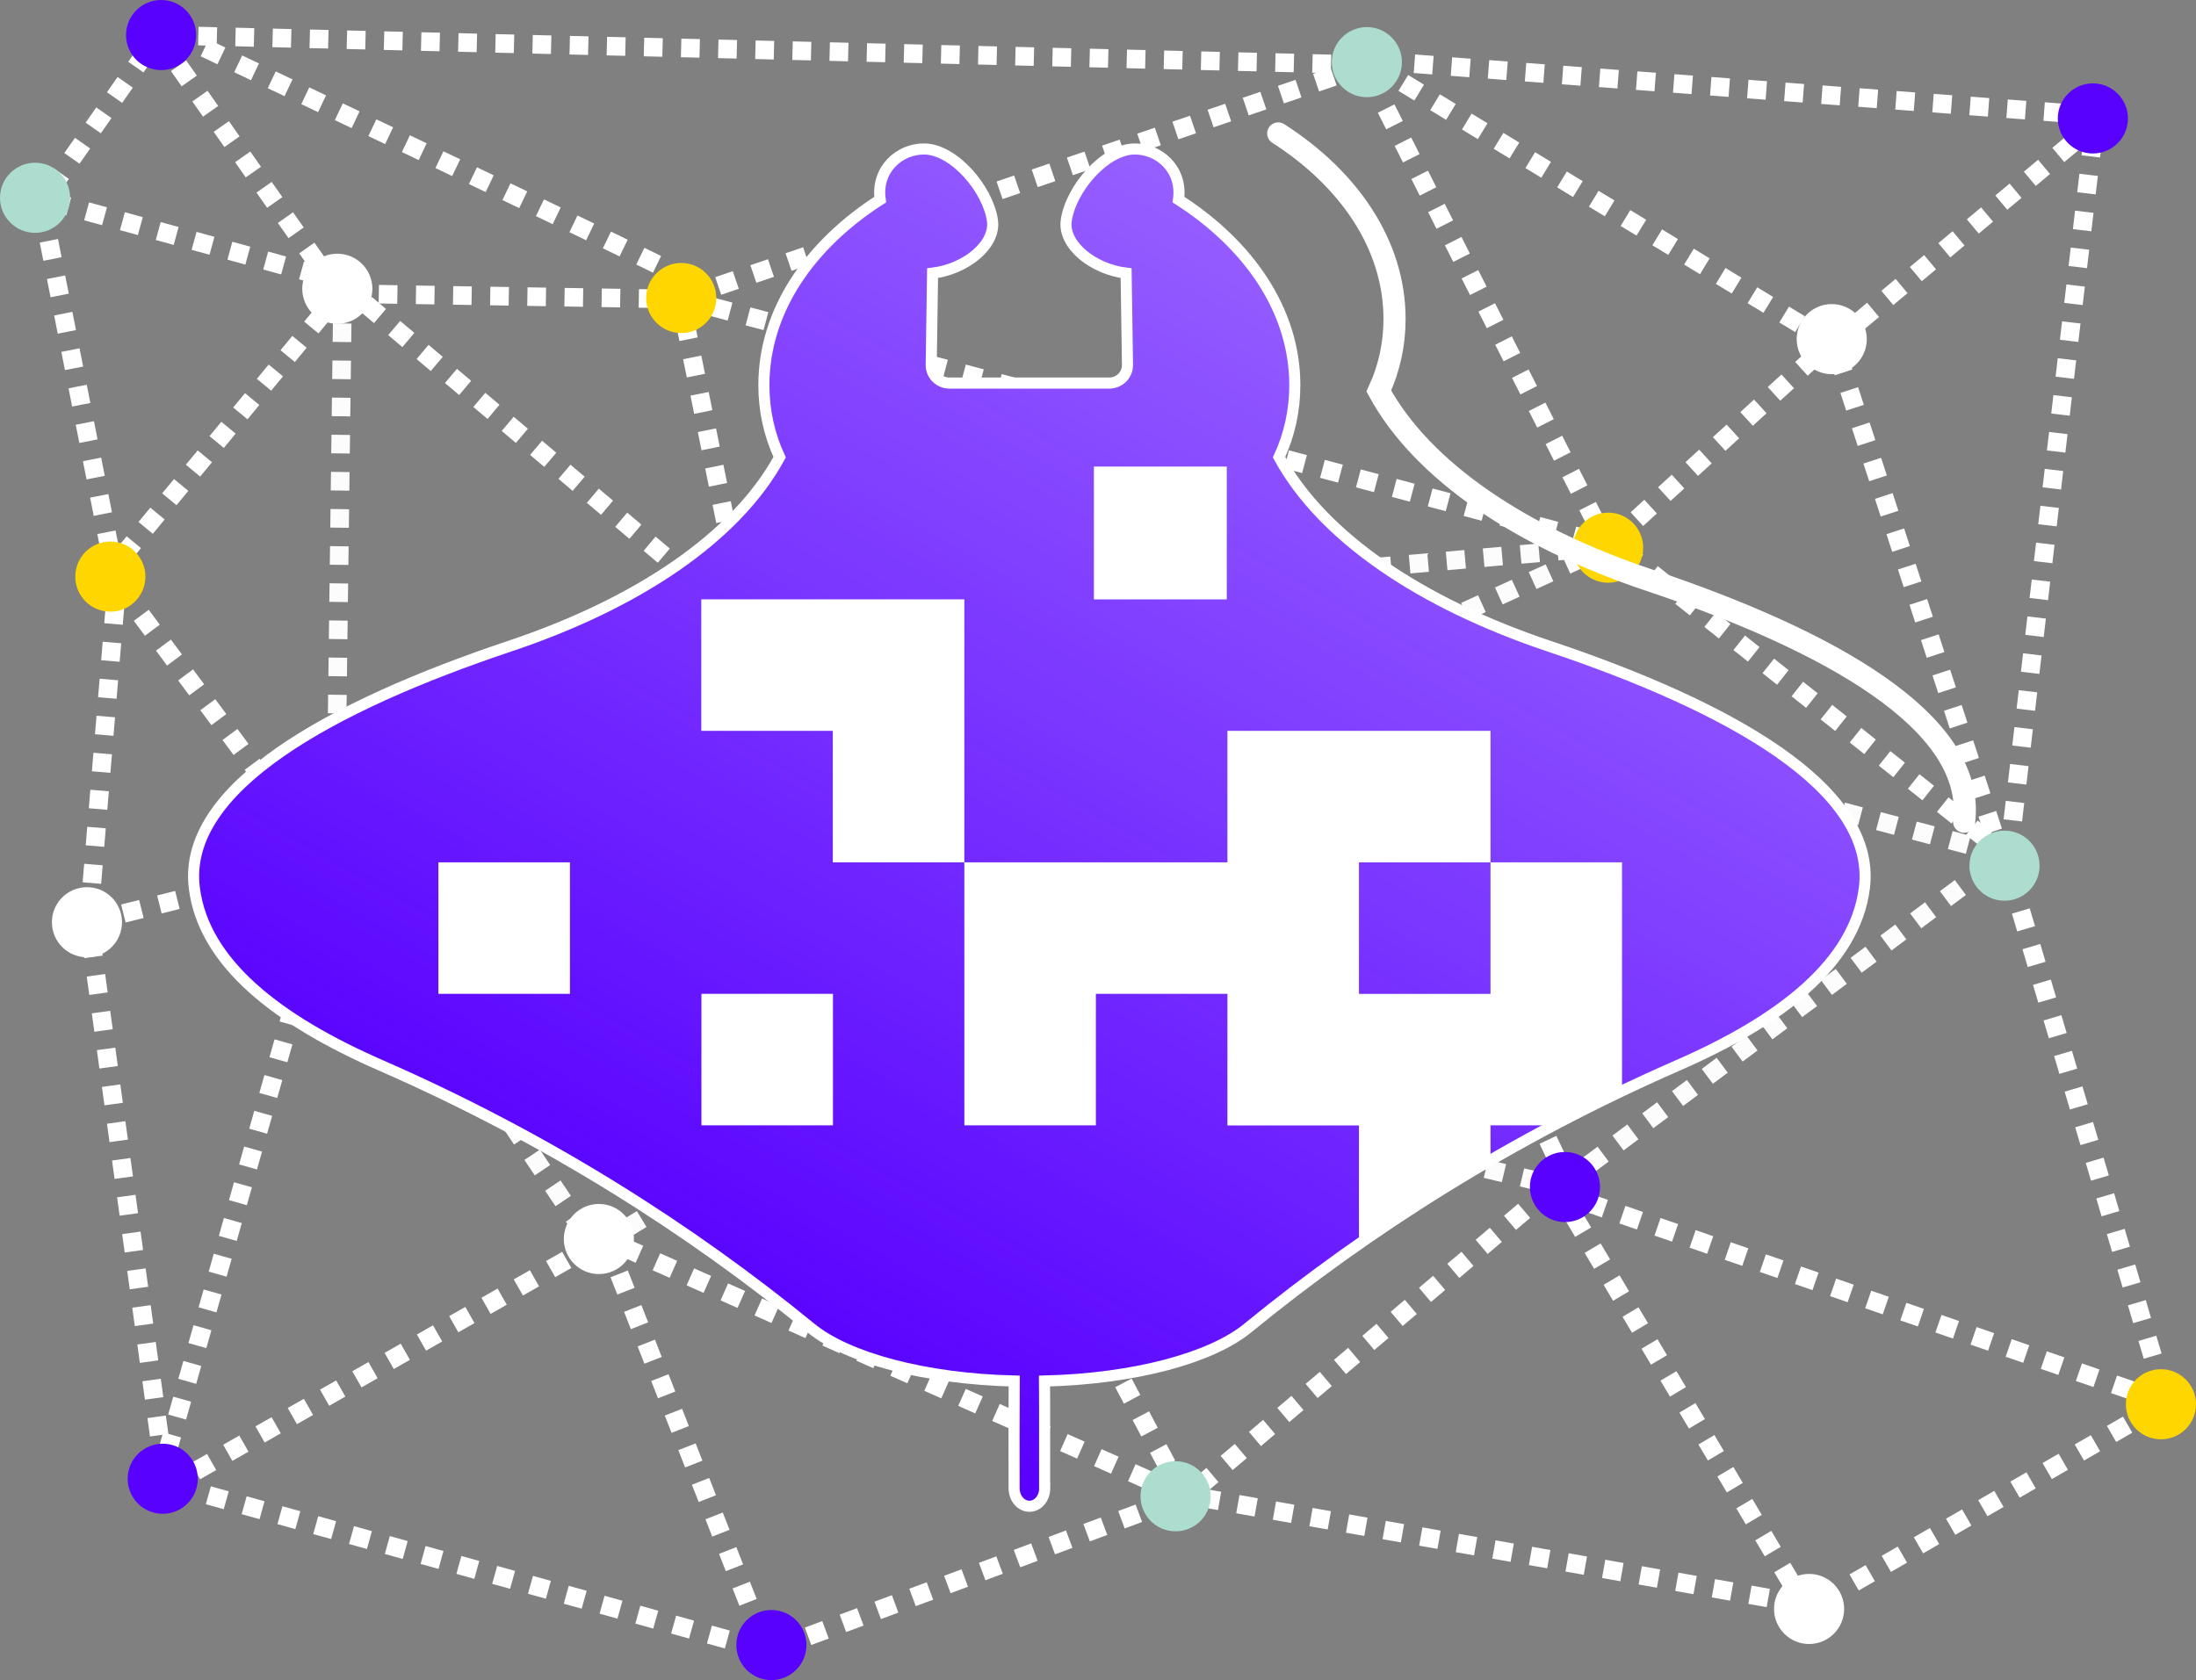 <?xml version="1.0" encoding="UTF-8" standalone="no"?>
<!-- Created with Inkscape (http://www.inkscape.org/) -->

<svg
   width="41.971mm"
   height="32.118mm"
   viewBox="0 0 41.971 32.118"
   version="1.1"
   id="svg5"
   inkscape:version="1.3.2 (091e20e, 2023-11-25)"
   sodipodi:docname="logo.svg"
   inkscape:export-filename="light-logo.png"
   inkscape:export-xdpi="1000"
   inkscape:export-ydpi="1000"
   xmlns:inkscape="http://www.inkscape.org/namespaces/inkscape"
   xmlns:sodipodi="http://sodipodi.sourceforge.net/DTD/sodipodi-0.dtd"
   xmlns:xlink="http://www.w3.org/1999/xlink"
   xmlns="http://www.w3.org/2000/svg"
   xmlns:svg="http://www.w3.org/2000/svg">
  <rect x="0" y="0" width="41.971" height="32.118" fill="#808080" stroke="none"/>
  <sodipodi:namedview
     id="namedview7"
     pagecolor="#545454"
     bordercolor="#999999"
     borderopacity="1"
     inkscape:showpageshadow="0"
     inkscape:pageopacity="0"
     inkscape:pagecheckerboard="0"
     inkscape:deskcolor="#d1d1d1"
     inkscape:document-units="mm"
     showgrid="false"
     inkscape:zoom="5.306515"
     inkscape:cx="79.713334"
     inkscape:cy="55.686265"
     inkscape:window-width="2560"
     inkscape:window-height="1373"
     inkscape:window-x="0"
     inkscape:window-y="0"
     inkscape:window-maximized="1"
     inkscape:current-layer="layer1" />
  <defs
     id="defs2">
    <linearGradient
       id="swatch31"
       inkscape:swatch="solid">
      <stop
         style="stop-color:#ffffff;stop-opacity:1;"
         offset="0"
         id="stop31" />
    </linearGradient>
    <linearGradient
       id="swatch30"
       inkscape:swatch="solid">
      <stop
         style="stop-color:#adddcf;stop-opacity:1;"
         offset="0"
         id="stop30" />
    </linearGradient>
    <linearGradient
       id="swatch29"
       inkscape:swatch="solid">
      <stop
         style="stop-color:#ffd600;stop-opacity:1;"
         offset="0"
         id="stop29" />
    </linearGradient>
    <linearGradient
       id="swatch28"
       inkscape:swatch="solid">
      <stop
         style="stop-color:#5801ff;stop-opacity:1;"
         offset="0"
         id="stop28" />
    </linearGradient>
    <linearGradient
       inkscape:collect="always"
       xlink:href="#linearGradient27301"
       id="linearGradient27303"
       x1="53.879"
       y1="101.624"
       x2="96.988"
       y2="25.392"
       gradientUnits="userSpaceOnUse"
       gradientTransform="matrix(0.265,0,0,0.265,57.839,205.297)" />
    <linearGradient
       inkscape:collect="always"
       id="linearGradient27301">
      <stop
         style="stop-color:#5801ff;stop-opacity:1;"
         offset="0"
         id="stop27297" />
      <stop
         style="stop-color:#5801ff;stop-opacity:0.635;"
         offset="1"
         id="stop27299" />
    </linearGradient>
  </defs>
  <g
     inkscape:groupmode="layer"
     id="layer2"
     inkscape:label="Calque 2"
     style="display:inline"
     transform="translate(3.592,2.34)">
    <g
       id="g31"
       style="display:inline"
       inkscape:label="lines">
      <path
         style="fill:none;stroke:#ffffff;stroke-width:0.355;stroke-linecap:butt;stroke-linejoin:miter;stroke-dasharray:0.355, 0.355;stroke-dashoffset:0;stroke-opacity:1"
         d="m 2.885,3.272 -3.464,-4.923 -2.225,3.175 1.444,7.313 -0.538,6.449 1.475,10.733 11.489,3.194 L 7.982,21.35 18.946,26.216 31.066,28.361 37.812,24.468 34.776,14.213 36.46,-0.133 22.51,-1.192 31.388,4.208 27.155,8.076 9.463,3.378 Z"
         id="path11" />
      <path
         style="fill:none;stroke:#fcfcfc;stroke-width:0.355;stroke-linecap:butt;stroke-linejoin:miter;stroke-dasharray:0.355, 0.355;stroke-dashoffset:0;stroke-opacity:1"
         d="M 2.957,3.133 2.816,14.134 7.772,21.513 14.336,17.514 26.221,20.34 34.721,13.995 21.75,10.56 27.11,8.115 10.716,9.554 2.808,14.088"
         id="path12"
         sodipodi:nodetypes="cccccccccc" />
      <path
         style="fill:none;stroke:#ffffff;stroke-width:0.355px;stroke-linecap:butt;stroke-linejoin:miter;stroke-dasharray:0.355, 0.355;stroke-dashoffset:0;stroke-opacity:1"
         d="m -1.923,15.296 4.748,-1.192"
         id="path13" />
      <path
         style="fill:none;stroke:#ffffff;stroke-width:0.355;stroke-linecap:butt;stroke-linejoin:miter;stroke-dasharray:0.355, 0.355;stroke-dashoffset:0;stroke-opacity:1"
         d="M -0.511,-1.668 22.593,-1.1"
         id="path14" />
      <path
         style="fill:none;stroke:#ffffff;stroke-width:0.355px;stroke-linecap:butt;stroke-linejoin:miter;stroke-dasharray:0.355, 0.355;stroke-dashoffset:0;stroke-opacity:1"
         d="m 36.564,-0.061 -5.167,4.322"
         id="path15" />
      <path
         style="fill:none;stroke:#ffffff;stroke-width:0.355;stroke-linecap:butt;stroke-linejoin:miter;stroke-dasharray:0.355, 0.355;stroke-dashoffset:0;stroke-opacity:1"
         d="M 22.57,-1.103 9.454,3.358"
         id="path16" />
      <path
         style="fill:none;stroke:#ffffff;stroke-width:0.355;stroke-linecap:butt;stroke-linejoin:miter;stroke-dasharray:0.355, 0.355;stroke-dashoffset:0;stroke-opacity:1"
         d="M 26.45,20.412 21.802,10.621 14.106,17.599 10.688,9.686 9.408,3.355"
         id="path17"
         sodipodi:nodetypes="ccccc" />
      <path
         style="fill:none;stroke:#ffffff;stroke-width:0.355px;stroke-linecap:butt;stroke-linejoin:miter;stroke-dasharray:0.355, 0.355;stroke-dashoffset:0;stroke-opacity:1"
         d="M 37.819,24.471 26.223,20.469 31.055,28.61"
         id="path18" />
      <path
         style="fill:none;stroke:#ffffff;stroke-width:0.355px;stroke-linecap:butt;stroke-linejoin:miter;stroke-dasharray:0.355, 0.355;stroke-dashoffset:0;stroke-opacity:1"
         d="M 26.08,20.348 19.052,26.306 14.4,17.541 2.798,14.147 -0.545,25.944"
         id="path19" />
      <path
         style="fill:none;stroke:#ffffff;stroke-width:0.355px;stroke-linecap:butt;stroke-linejoin:miter;stroke-dasharray:0.355, 0.355;stroke-dashoffset:0;stroke-opacity:1"
         d="M 2.71,14.265 -1.408,8.729"
         id="path20" />
      <path
         style="fill:none;stroke:#ffffff;stroke-width:0.355px;stroke-linecap:butt;stroke-linejoin:miter;stroke-dasharray:0.355, 0.355;stroke-dashoffset:0;stroke-opacity:1"
         d="m 27.426,8.18 7.653,6.087"
         id="path21" />
      <path
         style="fill:none;stroke:#ffffff;stroke-width:0.355px;stroke-linecap:butt;stroke-linejoin:miter;stroke-dasharray:0.355, 0.355;stroke-dashoffset:0;stroke-opacity:1"
         d="M 10.722,9.657 2.863,3.019 -3.179,1.359"
         id="path22" />
      <path
         style="fill:none;stroke:#ffffff;stroke-width:0.355px;stroke-linecap:butt;stroke-linejoin:miter;stroke-dasharray:0.355, 0.355;stroke-dashoffset:0;stroke-opacity:1"
         d="M 3.037,3.1 -1.501,8.59"
         id="path23" />
      <path
         style="fill:none;stroke:#ffffff;stroke-width:0.355px;stroke-linecap:butt;stroke-linejoin:miter;stroke-dasharray:0.355, 0.355;stroke-dashoffset:0;stroke-opacity:1"
         d="M 27.239,8.282 C 26.922,7.703 22.472,-1.113 22.472,-1.113"
         id="path24" />
      <path
         style="fill:none;stroke:#ffffff;stroke-width:0.355px;stroke-linecap:butt;stroke-linejoin:miter;stroke-dasharray:0.355, 0.355;stroke-dashoffset:0;stroke-opacity:1"
         d="M 9.599,3.033 C 9.369,2.87 -0.085,-1.616 -0.085,-1.616"
         id="path25" />
      <path
         style="fill:none;stroke:#ffffff;stroke-width:0.355px;stroke-linecap:butt;stroke-linejoin:miter;stroke-dasharray:0.355, 0.355;stroke-dashoffset:0;stroke-opacity:1"
         d="M 21.567,10.664 10.663,9.678"
         id="path26" />
      <path
         style="fill:none;stroke:#ffffff;stroke-width:0.355px;stroke-linecap:butt;stroke-linejoin:miter;stroke-dasharray:0.355, 0.355;stroke-dashoffset:0;stroke-opacity:1"
         d="m 7.857,21.394 -8.271,4.708"
         id="path27" />
      <path
         style="display:inline;fill:none;stroke:#ffffff;stroke-width:0.355;stroke-linecap:butt;stroke-linejoin:miter;stroke-dasharray:0.355, 0.355;stroke-dashoffset:0;stroke-opacity:1"
         d="m 11.187,29.188 7.723,-2.873"
         id="path28"
         sodipodi:nodetypes="cc" />
      <path
         style="display:inline;fill:none;stroke:#ffffff;stroke-width:0.355;stroke-linecap:butt;stroke-linejoin:miter;stroke-opacity:1;stroke-dasharray:0.355, 0.355;stroke-dashoffset:0"
         d="M 34.721,14.23 31.419,4.095"
         id="path31" />
    </g>
    <g
       id="g32"
       inkscape:label="circles">
      <circle
         style="fill:url(#swatch30);fill-opacity:1;fill-rule:evenodd;stroke:none;stroke-width:0.284;stroke-linecap:round;stroke-linejoin:round;stroke-miterlimit:5;stroke-dasharray:none;stroke-opacity:0.999;paint-order:stroke fill markers"
         id="path1"
         cx="-2.922"
         cy="1.441"
         r="0.67" />
      <circle
         style="fill:url(#swatch28);fill-opacity:1;fill-rule:evenodd;stroke:none;stroke-width:0.284;stroke-linecap:round;stroke-linejoin:round;stroke-miterlimit:5;stroke-dasharray:none;stroke-opacity:0.999;paint-order:stroke fill markers"
         id="path1-5"
         cx="-0.513"
         cy="-1.67"
         r="0.67" />
      <circle
         style="fill:#ffffff;fill-opacity:1;fill-rule:evenodd;stroke:none;stroke-width:0.284;stroke-linecap:round;stroke-linejoin:round;stroke-miterlimit:5;stroke-dasharray:none;stroke-opacity:0.999;paint-order:stroke fill markers"
         id="path1-5-6"
         cx="2.855"
         cy="3.18"
         r="0.67" />
      <circle
         style="fill:url(#swatch29);fill-opacity:1;fill-rule:evenodd;stroke:none;stroke-width:0.284;stroke-linecap:round;stroke-linejoin:round;stroke-miterlimit:5;stroke-dasharray:none;stroke-opacity:0.999;paint-order:stroke fill markers"
         id="path1-5-6-2"
         cx="9.428"
         cy="3.357"
         r="0.67" />
      <circle
         style="fill:url(#swatch29);fill-opacity:1;fill-rule:evenodd;stroke:none;stroke-width:0.284;stroke-linecap:round;stroke-linejoin:round;stroke-miterlimit:5;stroke-dasharray:none;stroke-opacity:0.999;paint-order:stroke fill markers"
         id="path1-5-6-2-9"
         cx="-1.483"
         cy="8.683"
         r="0.67" />
      <circle
         style="fill:url(#swatch28);fill-opacity:1;fill-rule:evenodd;stroke:none;stroke-width:0.284;stroke-linecap:round;stroke-linejoin:round;stroke-miterlimit:5;stroke-dasharray:none;stroke-opacity:0.999;paint-order:stroke fill markers"
         id="path1-5-6-2-9-1"
         cx="10.758"
         cy="9.589"
         r="0.67" />
      <circle
         style="fill:url(#swatch30);fill-opacity:1;fill-rule:evenodd;stroke:none;stroke-width:0.284;stroke-linecap:round;stroke-linejoin:round;stroke-miterlimit:5;stroke-dasharray:none;stroke-opacity:0.999;paint-order:stroke fill markers"
         id="path1-5-6-2-9-1-2"
         cx="2.783"
         cy="14.093"
         r="0.67" />
      <circle
         style="fill:#ffffff;fill-opacity:1;fill-rule:evenodd;stroke:none;stroke-width:0.284;stroke-linecap:round;stroke-linejoin:round;stroke-miterlimit:5;stroke-dasharray:none;stroke-opacity:0.999;paint-order:stroke fill markers"
         id="path1-5-6-2-9-1-2-7"
         cx="-1.93"
         cy="15.29"
         r="0.67" />
      <circle
         style="fill:url(#swatch28);fill-opacity:1;fill-rule:evenodd;stroke:none;stroke-width:0.284;stroke-linecap:round;stroke-linejoin:round;stroke-miterlimit:5;stroke-dasharray:none;stroke-opacity:0.999;paint-order:stroke fill markers"
         id="path1-5-6-2-9-1-2-7-0"
         cx="-0.482"
         cy="25.929"
         r="0.67" />
      <circle
         style="fill:#ffffff;fill-opacity:1;fill-rule:evenodd;stroke:none;stroke-width:0.284;stroke-linecap:round;stroke-linejoin:round;stroke-miterlimit:5;stroke-dasharray:none;stroke-opacity:0.999;paint-order:stroke fill markers"
         id="path1-5-6-2-9-1-2-7-0-9"
         cx="7.854"
         cy="21.346"
         r="0.67" />
      <circle
         style="fill:url(#swatch29);fill-opacity:1;fill-rule:evenodd;stroke:none;stroke-width:0.284;stroke-linecap:round;stroke-linejoin:round;stroke-miterlimit:5;stroke-dasharray:none;stroke-opacity:0.999;paint-order:stroke fill markers"
         id="path1-5-6-2-9-1-2-7-0-9-3"
         cx="14.196"
         cy="17.504"
         r="0.67" />
      <circle
         style="fill:url(#swatch30);fill-opacity:1;fill-rule:evenodd;stroke:none;stroke-width:0.284;stroke-linecap:round;stroke-linejoin:round;stroke-miterlimit:5;stroke-dasharray:none;stroke-opacity:0.999;paint-order:stroke fill markers"
         id="path1-5-6-2-9-1-2-7-0-9-3-6"
         cx="22.532"
         cy="-1.152"
         r="0.67" />
      <circle
         style="fill:#ffffff;fill-opacity:1;fill-rule:evenodd;stroke:none;stroke-width:0.284;stroke-linecap:round;stroke-linejoin:round;stroke-miterlimit:5;stroke-dasharray:none;stroke-opacity:0.999;paint-order:stroke fill markers"
         id="path1-5-6-2-9-1-2-7-0-9-3-6-0"
         cx="21.672"
         cy="10.576"
         r="0.67" />
      <circle
         style="fill:url(#swatch29);fill-opacity:1;fill-rule:evenodd;stroke:none;stroke-width:0.284;stroke-linecap:round;stroke-linejoin:round;stroke-miterlimit:5;stroke-dasharray:none;stroke-opacity:0.999;paint-order:stroke fill markers"
         id="path1-5-6-2-9-1-2-7-0-9-3-6-0-6"
         cx="27.143"
         cy="8.13"
         r="0.67" />
      <circle
         style="fill:#ffffff;fill-opacity:1;fill-rule:evenodd;stroke:none;stroke-width:0.284;stroke-linecap:round;stroke-linejoin:round;stroke-miterlimit:5;stroke-dasharray:none;stroke-opacity:0.999;paint-order:stroke fill markers"
         id="path1-5-6-2-9-1-2-7-0-9-3-6-0-6-2"
         cx="31.417"
         cy="4.143"
         r="0.67" />
      <circle
         style="fill:url(#swatch28);fill-opacity:1;fill-rule:evenodd;stroke:none;stroke-width:0.284;stroke-linecap:round;stroke-linejoin:round;stroke-miterlimit:5;stroke-dasharray:none;stroke-opacity:0.999;paint-order:stroke fill markers"
         id="path1-5-6-2-9-1-2-7-0-9-3-6-0-6-2-6"
         cx="36.408"
         cy="-0.076"
         r="0.67" />
      <circle
         style="fill:url(#swatch30);fill-opacity:1;fill-rule:evenodd;stroke:none;stroke-width:0.284;stroke-linecap:round;stroke-linejoin:round;stroke-miterlimit:5;stroke-dasharray:none;stroke-opacity:0.999;paint-order:stroke fill markers"
         id="path1-5-6-2-9-1-2-7-0-9-3-6-0-6-2-6-1"
         cx="34.719"
         cy="14.209"
         r="0.67" />
      <circle
         style="fill:url(#swatch28);fill-opacity:1;fill-rule:evenodd;stroke:none;stroke-width:0.284;stroke-linecap:round;stroke-linejoin:round;stroke-miterlimit:5;stroke-dasharray:none;stroke-opacity:0.999;paint-order:stroke fill markers"
         id="path1-5-6-2-9-1-2-7-0-9-3-6-0-6-2-6-1-8"
         cx="26.318"
         cy="20.352"
         r="0.67" />
      <circle
         style="fill:url(#swatch30);fill-opacity:1;fill-rule:evenodd;stroke:none;stroke-width:0.284;stroke-linecap:round;stroke-linejoin:round;stroke-miterlimit:5;stroke-dasharray:none;stroke-opacity:0.999;paint-order:stroke fill markers"
         id="path1-5-6-2-9-1-2-7-0-9-3-6-0-6-2-6-1-8-7"
         cx="18.876"
         cy="26.264"
         r="0.67" />
      <circle
         style="fill:#ffffff;fill-opacity:1;fill-rule:evenodd;stroke:none;stroke-width:0.284;stroke-linecap:round;stroke-linejoin:round;stroke-miterlimit:5;stroke-dasharray:none;stroke-opacity:0.999;paint-order:stroke fill markers"
         id="path1-5-6-2-9-1-2-7-0-9-3-6-0-6-2-6-1-8-7-9"
         cx="30.984"
         cy="28.418"
         r="0.67" />
      <circle
         style="fill:url(#swatch29);fill-opacity:1;fill-rule:evenodd;stroke:none;stroke-width:0.284;stroke-linecap:round;stroke-linejoin:round;stroke-miterlimit:5;stroke-dasharray:none;stroke-opacity:0.999;paint-order:stroke fill markers"
         id="path1-5-6-2-9-1-2-7-0-9-3-6-0-6-2-6-1-8-7-9-2"
         cx="37.709"
         cy="24.505"
         r="0.67" />
      <circle
         style="fill:url(#swatch28);fill-opacity:1;fill-rule:evenodd;stroke:none;stroke-width:0.284;stroke-linecap:round;stroke-linejoin:round;stroke-miterlimit:5;stroke-dasharray:none;stroke-opacity:0.999;paint-order:stroke fill markers"
         id="path1-5-6-2-9-1-2-7-0-9-3-6-0-6-2-6-1-8-7-9-2-0"
         cx="11.151"
         cy="29.108"
         r="0.67" />
    </g>
  </g>
  <g
     inkscape:label="Calque 1"
     inkscape:groupmode="layer"
     id="layer1"
     transform="translate(-57.732,-206.636)"
     style="display:inline">
    <path
       style="display:inline;fill:#ffffff;fill-opacity:1;stroke:#000000;stroke-width:0.212;stroke-linecap:round;stroke-dasharray:none;stroke-opacity:0;paint-order:fill markers stroke"
       d="m 77.697,235.083 c -0.002,-0.68 0.004,-1.369 -0.002,-2.046 1.715,-0.042 3.184,-0.439 3.885,-1.013 2.287,-1.872 5.034,-3.628 8.224,-5.023 1.944,-0.85 3.38,-1.943 3.561,-3.392 0.238,-1.914 -2.619,-3.478 -6.027,-4.62 -2.447,-0.82 -4.328,-2.085 -5.16,-3.613 0.199,-0.429 0.301,-0.893 0.301,-1.377 0,-1.431 -0.887,-2.692 -2.223,-3.547 0.081,-0.579 -0.371,-0.974 -0.844,-0.968 -0.57,0.008 -1.215,0.767 -1.301,1.366 -0.068,0.469 0.514,0.933 1.144,1.008 l 0.026,1.753 c 0.003,0.193 -0.155,0.348 -0.348,0.348 -1.018,0 -2.037,0 -3.055,0 -0.193,0 -0.351,-0.155 -0.348,-0.348 l 0.026,-1.753 c 0.63,-0.075 1.211,-0.539 1.144,-1.008 -0.087,-0.599 -0.731,-1.358 -1.301,-1.366 -0.473,-0.006 -0.926,0.389 -0.844,0.968 -1.336,0.855 -2.223,2.116 -2.223,3.547 0,0.483 0.101,0.947 0.301,1.377 -0.832,1.529 -2.713,2.794 -5.16,3.613 -3.408,1.142 -6.265,2.706 -6.027,4.62 0.18,1.449 1.617,2.542 3.561,3.392 3.19,1.395 5.937,3.151 8.224,5.023 0.701,0.574 2.17,0.971 3.885,1.013 -0.005,0.678 -0.002,1.365 -0.002,2.046 0,0.193 0.13,0.348 0.293,0.348 0.163,0 0.293,-0.155 0.293,-0.348 z"
       id="path454-7"
       inkscape:label="manta-background" />
    <path
       id="path2014"
       style="display:inline;fill:url(#linearGradient27303);fill-opacity:1;stroke:#000000;stroke-width:0.212;stroke-linecap:round;stroke-dasharray:none;stroke-opacity:0;paint-order:fill markers stroke"
       inkscape:label="manta-body-v2"
       d="m 75.397,209.486 c -0.473,-0.006 -0.926,0.389 -0.844,0.968 -1.336,0.855 -2.223,2.116 -2.223,3.547 0,0.483 0.101,0.947 0.301,1.377 -0.832,1.529 -2.713,2.794 -5.16,3.613 -3.408,1.142 -6.265,2.706 -6.027,4.62 0.18,1.449 1.617,2.542 3.561,3.392 3.19,1.395 5.937,3.151 8.224,5.023 0.701,0.574 2.17,0.971 3.885,1.013 -0.005,0.678 -0.002,1.365 -0.002,2.046 0,0.193 0.13,0.348 0.293,0.348 0.163,0 0.293,-0.155 0.293,-0.348 -0.002,-0.68 0.003,-1.369 -0.003,-2.046 1.715,-0.042 3.184,-0.439 3.885,-1.013 0.668,-0.547 1.38,-1.082 2.125,-1.602 v -2.273 H 81.191 V 225.635 H 78.677 v 2.514 h -2.514 v -2.514 -2.514 h -2.514 v -2.514 h -2.514 v -2.514 h 2.514 2.514 v 2.514 2.514 h 5.028 v -2.514 h 2.514 2.514 v 2.514 h 2.514 v 2.514 1.858 c 0.352,-0.168 0.708,-0.333 1.072,-0.492 1.944,-0.85 3.38,-1.943 3.561,-3.392 0.238,-1.914 -2.619,-3.478 -6.027,-4.62 -2.447,-0.82 -4.328,-2.085 -5.16,-3.613 0.199,-0.429 0.301,-0.893 0.301,-1.377 0,-1.431 -0.887,-2.692 -2.223,-3.547 0.081,-0.579 -0.371,-0.974 -0.844,-0.968 -0.57,0.008 -1.215,0.767 -1.301,1.366 -0.068,0.469 0.514,0.933 1.144,1.008 l 0.026,1.753 c 0.003,0.193 -0.155,0.348 -0.348,0.348 -1.018,0 -2.036,0 -3.055,0 -0.193,0 -0.351,-0.155 -0.348,-0.348 l 0.026,-1.753 c 0.63,-0.075 1.211,-0.539 1.144,-1.008 -0.087,-0.599 -0.731,-1.358 -1.301,-1.366 z m 10.822,13.636 H 83.705 v 2.514 h 2.514 z m -7.58,-7.567 h 2.54 v 2.54 h -2.54 z m -12.528,7.566 h 2.514 v 2.514 h -2.514 z m 5.027,2.514 h 2.514 v 2.514 h -2.514 z m 15.081,2.514 v 0.671 c 0.395,-0.229 0.796,-0.453 1.208,-0.671 z" />
    <path
       style="display:inline;fill:none;fill-opacity:0;stroke:#ffffff;stroke-width:0.423;stroke-linecap:round;stroke-dasharray:none;stroke-opacity:1;paint-order:fill markers stroke"
       d="m 95.271,222.344 c 0.238,-1.914 -2.619,-3.478 -6.027,-4.62 -2.447,-0.82 -4.328,-2.085 -5.16,-3.613 0.199,-0.429 0.301,-0.893 0.301,-1.377 0,-1.431 -0.887,-2.692 -2.223,-3.547"
       id="path2061"
       inkscape:label="manta-wave-v3"
       sodipodi:nodetypes="cscsc" />
    <path
       style="display:inline;fill:none;fill-opacity:1;stroke:#ffffff;stroke-width:0.212;stroke-linecap:round;stroke-dasharray:none;stroke-opacity:1;paint-order:fill markers stroke"
       d="m 77.697,235.083 c -0.002,-0.68 0.004,-1.369 -0.002,-2.046 1.715,-0.042 3.184,-0.439 3.885,-1.013 2.287,-1.872 5.034,-3.628 8.224,-5.023 1.944,-0.85 3.38,-1.943 3.561,-3.392 0.238,-1.914 -2.619,-3.478 -6.027,-4.62 -2.447,-0.82 -4.328,-2.085 -5.16,-3.613 0.199,-0.429 0.301,-0.893 0.301,-1.377 0,-1.431 -0.887,-2.692 -2.223,-3.547 0.081,-0.579 -0.371,-0.974 -0.844,-0.968 -0.57,0.008 -1.215,0.767 -1.301,1.366 -0.068,0.469 0.514,0.933 1.144,1.008 l 0.026,1.753 c 0.003,0.193 -0.155,0.348 -0.348,0.348 -1.018,0 -2.037,0 -3.055,0 -0.193,0 -0.351,-0.155 -0.348,-0.348 l 0.026,-1.753 c 0.63,-0.075 1.211,-0.539 1.144,-1.008 -0.087,-0.599 -0.731,-1.358 -1.301,-1.366 -0.473,-0.006 -0.926,0.389 -0.844,0.968 -1.336,0.855 -2.223,2.116 -2.223,3.547 0,0.483 0.101,0.947 0.301,1.377 -0.832,1.529 -2.713,2.794 -5.16,3.613 -3.408,1.142 -6.265,2.706 -6.027,4.62 0.18,1.449 1.617,2.542 3.561,3.392 3.19,1.395 5.937,3.151 8.224,5.023 0.701,0.574 2.17,0.971 3.885,1.013 -0.005,0.678 -0.002,1.365 -0.002,2.046 0,0.193 0.13,0.348 0.293,0.348 0.163,0 0.293,-0.155 0.293,-0.348 z"
       id="path1213"
       inkscape:label="outline" />
  </g>
</svg>
